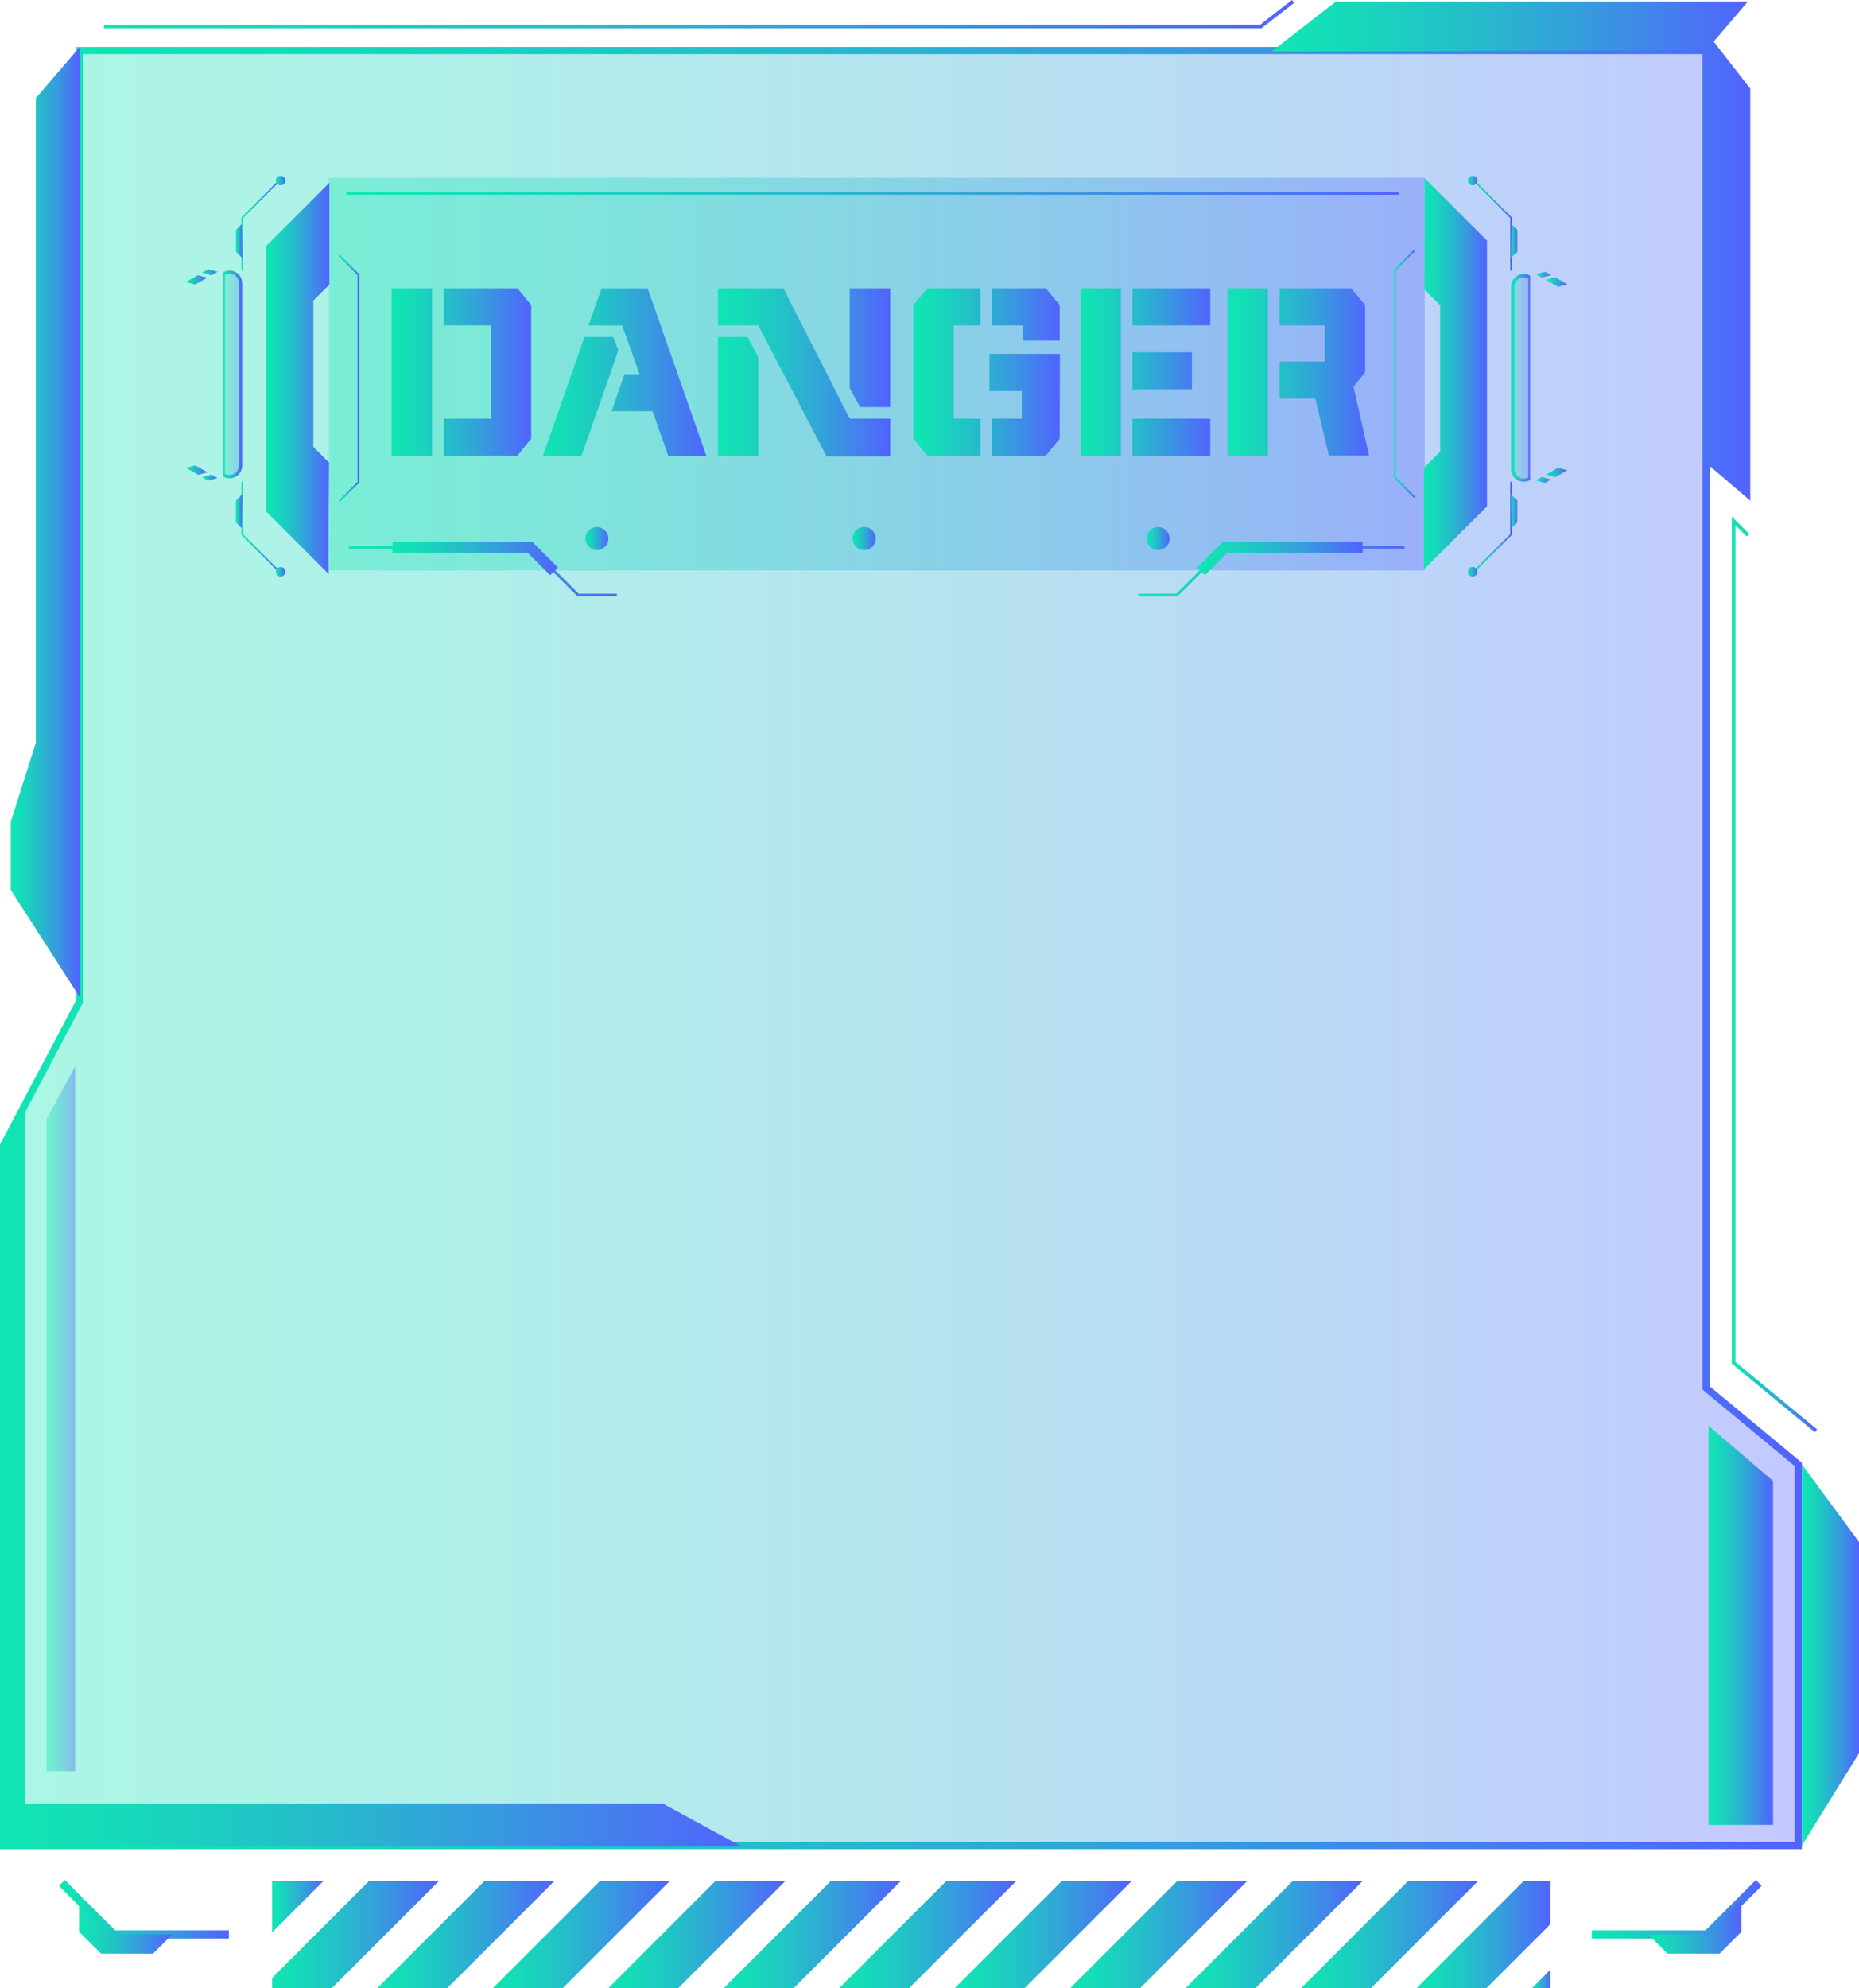 <svg xmlns="http://www.w3.org/2000/svg" xmlns:xlink="http://www.w3.org/1999/xlink" viewBox="0 0 458.45 490.2"><defs><style>.cls-1{fill:url(#New_Gradient_Swatch_5);}.cls-2{fill:url(#New_Gradient_Swatch_5-2);}.cls-3{fill:url(#New_Gradient_Swatch_5-3);}.cls-4{fill:url(#New_Gradient_Swatch_5-4);}.cls-5{fill:url(#New_Gradient_Swatch_5-5);}.cls-6{fill:url(#New_Gradient_Swatch_5-6);}.cls-7{fill:url(#New_Gradient_Swatch_5-7);}.cls-8{fill:url(#New_Gradient_Swatch_5-8);}.cls-9{fill:url(#New_Gradient_Swatch_5-9);}.cls-10{fill:url(#New_Gradient_Swatch_5-10);}.cls-11{fill:url(#New_Gradient_Swatch_5-11);}.cls-12{fill:url(#New_Gradient_Swatch_5-12);}.cls-13{fill:url(#New_Gradient_Swatch_5-13);}.cls-14{fill:url(#New_Gradient_Swatch_5-14);}.cls-15{fill:url(#New_Gradient_Swatch_5-15);}.cls-16{fill:url(#New_Gradient_Swatch_5-16);}.cls-17{fill:url(#New_Gradient_Swatch_5-17);}.cls-18{opacity:0.35;fill:url(#New_Gradient_Swatch_5-18);}.cls-18,.cls-26,.cls-28{isolation:isolate;}.cls-19{fill:url(#New_Gradient_Swatch_5-19);}.cls-20{fill:url(#New_Gradient_Swatch_5-20);}.cls-21{fill:url(#New_Gradient_Swatch_5-21);}.cls-22{fill:url(#New_Gradient_Swatch_5-22);}.cls-23{fill:url(#New_Gradient_Swatch_5-23);}.cls-24{fill:url(#New_Gradient_Swatch_5-24);}.cls-25{fill:url(#New_Gradient_Swatch_5-25);}.cls-26{opacity:0.4;fill:url(#New_Gradient_Swatch_5-26);}.cls-27{fill:url(#New_Gradient_Swatch_5-27);}.cls-28{opacity:0.33;fill:url(#New_Gradient_Swatch_5-32);}.cls-29{opacity:0.3;}.cls-30{fill:url(#New_Gradient_Swatch_5-33);}.cls-31{fill:url(#New_Gradient_Swatch_5-34);}.cls-32{fill:url(#New_Gradient_Swatch_5-35);}.cls-33{fill:url(#New_Gradient_Swatch_5-36);}.cls-34{fill:url(#New_Gradient_Swatch_5-37);}.cls-35{fill:url(#New_Gradient_Swatch_5-38);}.cls-36{fill:url(#New_Gradient_Swatch_5-39);}.cls-37{fill:url(#New_Gradient_Swatch_5-40);}.cls-38{fill:url(#New_Gradient_Swatch_5-41);}.cls-39{fill:url(#New_Gradient_Swatch_5-42);}.cls-40{fill:url(#New_Gradient_Swatch_5-43);}.cls-41{fill:url(#New_Gradient_Swatch_5-44);}.cls-42{fill:url(#New_Gradient_Swatch_5-45);}.cls-43{fill:url(#New_Gradient_Swatch_5-46);}.cls-44{fill:url(#New_Gradient_Swatch_5-47);}.cls-45{fill:url(#New_Gradient_Swatch_5-48);}.cls-46{fill:url(#New_Gradient_Swatch_5-49);}.cls-47{fill:url(#New_Gradient_Swatch_5-50);}.cls-48{fill:url(#New_Gradient_Swatch_5-51);}.cls-49{fill:url(#New_Gradient_Swatch_5-52);}.cls-50{fill:url(#New_Gradient_Swatch_5-53);}.cls-51{fill:url(#New_Gradient_Swatch_5-54);}.cls-52{fill:url(#New_Gradient_Swatch_5-55);}.cls-53{fill:url(#New_Gradient_Swatch_5-56);}.cls-54{fill:url(#New_Gradient_Swatch_5-57);}.cls-55{fill:url(#New_Gradient_Swatch_5-58);}.cls-56{fill:url(#New_Gradient_Swatch_5-59);}.cls-57{fill:url(#New_Gradient_Swatch_5-60);}.cls-58{fill:url(#New_Gradient_Swatch_5-61);}.cls-59{fill:url(#New_Gradient_Swatch_5-62);}.cls-60{fill:url(#New_Gradient_Swatch_5-63);}.cls-61{fill:url(#New_Gradient_Swatch_5-64);}.cls-62{fill:url(#New_Gradient_Swatch_5-65);}.cls-63{fill:url(#New_Gradient_Swatch_5-66);}.cls-64{fill:url(#New_Gradient_Swatch_5-67);}.cls-65{fill:url(#New_Gradient_Swatch_5-68);}.cls-66{fill:url(#New_Gradient_Swatch_5-69);}.cls-67{fill:url(#New_Gradient_Swatch_5-70);}.cls-68{fill:url(#New_Gradient_Swatch_5-71);}.cls-69{fill:url(#New_Gradient_Swatch_5-72);}.cls-70{fill:url(#New_Gradient_Swatch_5-73);}.cls-71{fill:url(#New_Gradient_Swatch_5-74);}.cls-72{fill:url(#New_Gradient_Swatch_5-75);}.cls-73{fill:url(#New_Gradient_Swatch_5-76);}.cls-74{fill:url(#New_Gradient_Swatch_5-77);}.cls-75{fill:url(#New_Gradient_Swatch_5-78);}.cls-76{fill:url(#New_Gradient_Swatch_5-79);}.cls-77{fill:url(#New_Gradient_Swatch_5-80);}.cls-78{fill:url(#New_Gradient_Swatch_5-81);}.cls-79{fill:url(#New_Gradient_Swatch_5-82);}.cls-80{fill:url(#New_Gradient_Swatch_5-83);}.cls-81{fill:url(#New_Gradient_Swatch_5-84);}.cls-82{fill:url(#New_Gradient_Swatch_5-85);}.cls-83{fill:url(#New_Gradient_Swatch_5-86);}.cls-84{fill:url(#New_Gradient_Swatch_5-87);}.cls-85{fill:url(#New_Gradient_Swatch_5-88);}.cls-86{fill:url(#New_Gradient_Swatch_5-89);}.cls-87{fill:url(#New_Gradient_Swatch_5-90);}</style><linearGradient id="New_Gradient_Swatch_5" x1="67.12" y1="20.64" x2="79.81" y2="20.64" gradientTransform="matrix(1, 0, 0, -1, 0, 490.74)" gradientUnits="userSpaceOnUse"><stop offset="0" stop-color="#11e5b3"/><stop offset="0.14" stop-color="#15dcb8"/><stop offset="0.36" stop-color="#21c4c6"/><stop offset="0.64" stop-color="#359edc"/><stop offset="0.97" stop-color="#4f68fb"/><stop offset="1" stop-color="#5263fe"/></linearGradient><linearGradient id="New_Gradient_Swatch_5-2" x1="67.12" y1="13.76" x2="108.28" y2="13.76" xlink:href="#New_Gradient_Swatch_5"/><linearGradient id="New_Gradient_Swatch_5-3" x1="93.07" y1="13.76" x2="136.76" y2="13.76" xlink:href="#New_Gradient_Swatch_5"/><linearGradient id="New_Gradient_Swatch_5-4" x1="121.55" y1="13.76" x2="165.23" y2="13.76" xlink:href="#New_Gradient_Swatch_5"/><linearGradient id="New_Gradient_Swatch_5-5" x1="150.02" y1="13.76" x2="193.71" y2="13.76" xlink:href="#New_Gradient_Swatch_5"/><linearGradient id="New_Gradient_Swatch_5-6" x1="178.49" y1="13.76" x2="222.18" y2="13.76" xlink:href="#New_Gradient_Swatch_5"/><linearGradient id="New_Gradient_Swatch_5-7" x1="206.97" y1="13.76" x2="250.66" y2="13.76" xlink:href="#New_Gradient_Swatch_5"/><linearGradient id="New_Gradient_Swatch_5-8" x1="235.44" y1="13.76" x2="279.13" y2="13.76" xlink:href="#New_Gradient_Swatch_5"/><linearGradient id="New_Gradient_Swatch_5-9" x1="263.92" y1="13.76" x2="307.61" y2="13.76" xlink:href="#New_Gradient_Swatch_5"/><linearGradient id="New_Gradient_Swatch_5-10" x1="292.39" y1="13.76" x2="336.08" y2="13.76" xlink:href="#New_Gradient_Swatch_5"/><linearGradient id="New_Gradient_Swatch_5-11" x1="320.87" y1="13.76" x2="364.55" y2="13.76" xlink:href="#New_Gradient_Swatch_5"/><linearGradient id="New_Gradient_Swatch_5-12" x1="349.34" y1="13.76" x2="382.37" y2="13.76" xlink:href="#New_Gradient_Swatch_5"/><linearGradient id="New_Gradient_Swatch_5-13" x1="377.81" y1="2.82" x2="382.37" y2="2.82" xlink:href="#New_Gradient_Swatch_5"/><linearGradient id="New_Gradient_Swatch_5-14" x1="392.54" y1="19.97" x2="434.44" y2="19.97" xlink:href="#New_Gradient_Swatch_5"/><linearGradient id="New_Gradient_Swatch_5-15" x1="406.52" y1="15.69" x2="429.47" y2="15.69" xlink:href="#New_Gradient_Swatch_5"/><linearGradient id="New_Gradient_Swatch_5-16" x1="14.54" y1="19.97" x2="56.44" y2="19.97" xlink:href="#New_Gradient_Swatch_5"/><linearGradient id="New_Gradient_Swatch_5-17" x1="19.51" y1="15.69" x2="42.46" y2="15.69" xlink:href="#New_Gradient_Swatch_5"/><linearGradient id="New_Gradient_Swatch_5-18" x1="0.88" y1="256.99" x2="443.48" y2="256.99" xlink:href="#New_Gradient_Swatch_5"/><linearGradient id="New_Gradient_Swatch_5-19" x1="0" y1="256.98" x2="444.36" y2="256.98" xlink:href="#New_Gradient_Swatch_5"/><linearGradient id="New_Gradient_Swatch_5-20" x1="2.65" y1="362" x2="19.68" y2="362" xlink:href="#New_Gradient_Swatch_5"/><linearGradient id="New_Gradient_Swatch_5-21" x1="444.36" y1="82.68" x2="458.45" y2="82.68" xlink:href="#New_Gradient_Swatch_5"/><linearGradient id="New_Gradient_Swatch_5-22" x1="313.58" y1="428.84" x2="431.64" y2="428.84" xlink:href="#New_Gradient_Swatch_5"/><linearGradient id="New_Gradient_Swatch_5-23" x1="0.88" y1="126.46" x2="182.85" y2="126.46" xlink:href="#New_Gradient_Swatch_5"/><linearGradient id="New_Gradient_Swatch_5-24" x1="25.62" y1="487.26" x2="319.16" y2="487.26" xlink:href="#New_Gradient_Swatch_5"/><linearGradient id="New_Gradient_Swatch_5-25" x1="427.09" y1="250.49" x2="448.13" y2="250.49" xlink:href="#New_Gradient_Swatch_5"/><linearGradient id="New_Gradient_Swatch_5-26" x1="11.48" y1="140.93" x2="18.55" y2="140.93" xlink:href="#New_Gradient_Swatch_5"/><linearGradient id="New_Gradient_Swatch_5-27" x1="421.35" y1="89.99" x2="437.25" y2="89.99" xlink:href="#New_Gradient_Swatch_5"/><linearGradient id="New_Gradient_Swatch_5-32" x1="81.11" y1="398.49" x2="351.34" y2="398.49" xlink:href="#New_Gradient_Swatch_5"/><linearGradient id="New_Gradient_Swatch_5-33" x1="373.07" y1="397.58" x2="377.12" y2="397.58" xlink:href="#New_Gradient_Swatch_5"/><linearGradient id="New_Gradient_Swatch_5-34" x1="372.65" y1="397.59" x2="377.33" y2="397.59" xlink:href="#New_Gradient_Swatch_5"/><linearGradient id="New_Gradient_Swatch_5-35" x1="385.57" y1="419.62" x2="387.44" y2="419.62" xlink:href="#New_Gradient_Swatch_5"/><linearGradient id="New_Gradient_Swatch_5-36" x1="385.23" y1="419.67" x2="387.46" y2="419.67" xlink:href="#New_Gradient_Swatch_5"/><linearGradient id="New_Gradient_Swatch_5-37" x1="381.61" y1="421.17" x2="386.16" y2="421.17" xlink:href="#New_Gradient_Swatch_5"/><linearGradient id="New_Gradient_Swatch_5-38" x1="381.26" y1="421.19" x2="386.52" y2="421.19" xlink:href="#New_Gradient_Swatch_5"/><linearGradient id="New_Gradient_Swatch_5-39" x1="379.09" y1="423.03" x2="382.19" y2="423.03" xlink:href="#New_Gradient_Swatch_5"/><linearGradient id="New_Gradient_Swatch_5-40" x1="378.75" y1="423.02" x2="382.54" y2="423.02" xlink:href="#New_Gradient_Swatch_5"/><linearGradient id="New_Gradient_Swatch_5-41" x1="385.57" y1="375.81" x2="387.44" y2="375.81" xlink:href="#New_Gradient_Swatch_5"/><linearGradient id="New_Gradient_Swatch_5-42" x1="385.23" y1="375.76" x2="387.46" y2="375.76" xlink:href="#New_Gradient_Swatch_5"/><linearGradient id="New_Gradient_Swatch_5-43" x1="381.61" y1="374.26" x2="386.16" y2="374.26" xlink:href="#New_Gradient_Swatch_5"/><linearGradient id="New_Gradient_Swatch_5-44" x1="381.26" y1="374.26" x2="386.52" y2="374.26" xlink:href="#New_Gradient_Swatch_5"/><linearGradient id="New_Gradient_Swatch_5-45" x1="379.09" y1="372.41" x2="382.19" y2="372.41" xlink:href="#New_Gradient_Swatch_5"/><linearGradient id="New_Gradient_Swatch_5-46" x1="378.75" y1="372.4" x2="382.54" y2="372.4" xlink:href="#New_Gradient_Swatch_5"/><linearGradient id="New_Gradient_Swatch_5-47" x1="363.32" y1="435.2" x2="372.84" y2="435.2" xlink:href="#New_Gradient_Swatch_5"/><linearGradient id="New_Gradient_Swatch_5-48" x1="372.64" y1="431.28" x2="374.19" y2="431.28" xlink:href="#New_Gradient_Swatch_5"/><linearGradient id="New_Gradient_Swatch_5-49" x1="362.01" y1="446.22" x2="364.36" y2="446.22" xlink:href="#New_Gradient_Swatch_5"/><linearGradient id="New_Gradient_Swatch_5-50" x1="363.31" y1="360.8" x2="372.83" y2="360.8" xlink:href="#New_Gradient_Swatch_5"/><linearGradient id="New_Gradient_Swatch_5-51" x1="372.63" y1="364.72" x2="374.17" y2="364.72" xlink:href="#New_Gradient_Swatch_5"/><linearGradient id="New_Gradient_Swatch_5-52" x1="361.99" y1="349.78" x2="364.35" y2="349.78" xlink:href="#New_Gradient_Swatch_5"/><linearGradient id="New_Gradient_Swatch_5-53" x1="351.15" y1="398.61" x2="366.71" y2="398.61" xlink:href="#New_Gradient_Swatch_5"/><linearGradient id="New_Gradient_Swatch_5-54" x1="343.75" y1="398.53" x2="348.96" y2="398.53" xlink:href="#New_Gradient_Swatch_5"/><linearGradient id="New_Gradient_Swatch_5-55" x1="55.25" y1="398.41" x2="59.31" y2="398.41" xlink:href="#New_Gradient_Swatch_5"/><linearGradient id="New_Gradient_Swatch_5-56" x1="55.05" y1="398.42" x2="59.72" y2="398.42" xlink:href="#New_Gradient_Swatch_5"/><linearGradient id="New_Gradient_Swatch_5-57" x1="44.93" y1="376.38" x2="46.8" y2="376.38" xlink:href="#New_Gradient_Swatch_5"/><linearGradient id="New_Gradient_Swatch_5-58" x1="44.92" y1="376.33" x2="47.15" y2="376.33" xlink:href="#New_Gradient_Swatch_5"/><linearGradient id="New_Gradient_Swatch_5-59" x1="46.21" y1="374.83" x2="50.76" y2="374.83" xlink:href="#New_Gradient_Swatch_5"/><linearGradient id="New_Gradient_Swatch_5-60" x1="45.86" y1="374.83" x2="51.11" y2="374.83" xlink:href="#New_Gradient_Swatch_5"/><linearGradient id="New_Gradient_Swatch_5-61" x1="50.18" y1="372.98" x2="53.28" y2="372.98" xlink:href="#New_Gradient_Swatch_5"/><linearGradient id="New_Gradient_Swatch_5-62" x1="49.83" y1="372.97" x2="53.62" y2="372.97" xlink:href="#New_Gradient_Swatch_5"/><linearGradient id="New_Gradient_Swatch_5-63" x1="44.93" y1="420.19" x2="46.8" y2="420.19" xlink:href="#New_Gradient_Swatch_5"/><linearGradient id="New_Gradient_Swatch_5-64" x1="44.92" y1="420.24" x2="47.15" y2="420.24" xlink:href="#New_Gradient_Swatch_5"/><linearGradient id="New_Gradient_Swatch_5-65" x1="46.21" y1="421.74" x2="50.76" y2="421.74" xlink:href="#New_Gradient_Swatch_5"/><linearGradient id="New_Gradient_Swatch_5-66" x1="45.86" y1="421.74" x2="51.11" y2="421.74" xlink:href="#New_Gradient_Swatch_5"/><linearGradient id="New_Gradient_Swatch_5-67" x1="50.18" y1="423.6" x2="53.28" y2="423.6" xlink:href="#New_Gradient_Swatch_5"/><linearGradient id="New_Gradient_Swatch_5-68" x1="49.83" y1="423.6" x2="53.62" y2="423.6" xlink:href="#New_Gradient_Swatch_5"/><linearGradient id="New_Gradient_Swatch_5-69" x1="59.53" y1="360.8" x2="69.05" y2="360.8" xlink:href="#New_Gradient_Swatch_5"/><linearGradient id="New_Gradient_Swatch_5-70" x1="58.18" y1="364.72" x2="59.73" y2="364.72" xlink:href="#New_Gradient_Swatch_5"/><linearGradient id="New_Gradient_Swatch_5-71" x1="68.01" y1="349.77" x2="70.36" y2="349.77" xlink:href="#New_Gradient_Swatch_5"/><linearGradient id="New_Gradient_Swatch_5-72" x1="59.54" y1="435.2" x2="69.06" y2="435.2" xlink:href="#New_Gradient_Swatch_5"/><linearGradient id="New_Gradient_Swatch_5-73" x1="58.2" y1="431.28" x2="59.74" y2="431.28" xlink:href="#New_Gradient_Swatch_5"/><linearGradient id="New_Gradient_Swatch_5-74" x1="68.02" y1="446.22" x2="70.38" y2="446.22" xlink:href="#New_Gradient_Swatch_5"/><linearGradient id="New_Gradient_Swatch_5-75" x1="65.67" y1="397.39" x2="81.22" y2="397.39" xlink:href="#New_Gradient_Swatch_5"/><linearGradient id="New_Gradient_Swatch_5-76" x1="83.41" y1="397.47" x2="88.62" y2="397.47" xlink:href="#New_Gradient_Swatch_5"/><linearGradient id="New_Gradient_Swatch_5-77" x1="144.35" y1="357.95" x2="150.04" y2="357.95" xlink:href="#New_Gradient_Swatch_5"/><linearGradient id="New_Gradient_Swatch_5-78" x1="210.26" y1="357.96" x2="215.95" y2="357.96" xlink:href="#New_Gradient_Swatch_5"/><linearGradient id="New_Gradient_Swatch_5-79" x1="282.74" y1="357.95" x2="288.43" y2="357.95" xlink:href="#New_Gradient_Swatch_5"/><linearGradient id="New_Gradient_Swatch_5-80" x1="86.04" y1="349.91" x2="152.12" y2="349.91" xlink:href="#New_Gradient_Swatch_5"/><linearGradient id="New_Gradient_Swatch_5-81" x1="96.78" y1="353.03" x2="137.59" y2="353.03" xlink:href="#New_Gradient_Swatch_5"/><linearGradient id="New_Gradient_Swatch_5-82" x1="280.69" y1="349.91" x2="346.36" y2="349.91" xlink:href="#New_Gradient_Swatch_5"/><linearGradient id="New_Gradient_Swatch_5-83" x1="295.22" y1="353.03" x2="336.03" y2="353.03" xlink:href="#New_Gradient_Swatch_5"/><linearGradient id="New_Gradient_Swatch_5-84" x1="85.37" y1="443.05" x2="344.91" y2="443.05" xlink:href="#New_Gradient_Swatch_5"/><linearGradient id="New_Gradient_Swatch_5-85" x1="96.61" y1="399.01" x2="131.05" y2="399.01" xlink:href="#New_Gradient_Swatch_5"/><linearGradient id="New_Gradient_Swatch_5-86" x1="133.9" y1="399" x2="174.19" y2="399" xlink:href="#New_Gradient_Swatch_5"/><linearGradient id="New_Gradient_Swatch_5-87" x1="177.05" y1="398.92" x2="219.49" y2="398.92" xlink:href="#New_Gradient_Swatch_5"/><linearGradient id="New_Gradient_Swatch_5-88" x1="225.24" y1="399.01" x2="261.33" y2="399.01" xlink:href="#New_Gradient_Swatch_5"/><linearGradient id="New_Gradient_Swatch_5-89" x1="266.48" y1="399.01" x2="298.45" y2="399.01" xlink:href="#New_Gradient_Swatch_5"/><linearGradient id="New_Gradient_Swatch_5-90" x1="302.74" y1="399.01" x2="337.63" y2="399.01" xlink:href="#New_Gradient_Swatch_5"/></defs><title>message_01_green_blue</title><g id="Layer_2" data-name="Layer 2"><g id="Layer_1-2" data-name="Layer 1"><g id="Layer_2-2" data-name="Layer 2"><g id="Layer_1-2-2" data-name="Layer 1-2"><polygon class="cls-1" points="67.12 476.45 67.12 463.76 79.81 463.76 67.12 476.45"/><polygon class="cls-2" points="81.84 490.2 67.12 490.2 67.12 487.68 91.04 463.76 108.28 463.76 81.84 490.2"/><polygon class="cls-3" points="110.32 490.2 93.07 490.2 119.51 463.76 136.76 463.76 110.32 490.2"/><polygon class="cls-4" points="138.79 490.2 121.55 490.2 147.99 463.76 165.23 463.76 138.79 490.2"/><polygon class="cls-5" points="167.27 490.2 150.02 490.2 176.46 463.76 193.71 463.76 167.27 490.2"/><polygon class="cls-6" points="195.74 490.2 178.49 490.2 204.93 463.76 222.18 463.76 195.74 490.2"/><polygon class="cls-7" points="224.22 490.2 206.97 490.2 233.41 463.76 250.66 463.76 224.22 490.2"/><polygon class="cls-8" points="252.69 490.2 235.44 490.2 261.88 463.76 279.13 463.76 252.69 490.2"/><polygon class="cls-9" points="281.17 490.2 263.92 490.2 290.36 463.76 307.61 463.76 281.17 490.2"/><polygon class="cls-10" points="309.64 490.2 292.39 490.2 318.83 463.76 336.08 463.76 309.64 490.2"/><polygon class="cls-11" points="338.11 490.2 320.87 490.2 347.31 463.76 364.55 463.76 338.11 490.2"/><polygon class="cls-12" points="366.59 490.2 349.34 490.2 375.78 463.76 382.37 463.76 382.37 474.42 366.59 490.2"/><polygon class="cls-13" points="382.37 490.2 377.81 490.2 382.37 485.64 382.37 490.2"/><polygon class="cls-14" points="421.44 478 392.54 478 392.54 475.96 420.59 475.96 433.01 463.55 434.44 464.99 421.44 478"/><path class="cls-15" d="M406.52,477l4.71,4.7h12.84l5.4-5.4v-7.9s-7.57,8.52-8.52,8.52Z"/><polygon class="cls-16" points="56.44 478 27.55 478 14.54 464.99 15.97 463.55 28.39 475.96 56.44 475.96 56.44 478"/><path class="cls-17" d="M42.46,477l-4.71,4.7H24.92l-5.41-5.4v-7.9s7.57,8.52,8.52,8.52Z"/><polygon class="cls-18" points="420.72 342.2 420.72 12.46 19.68 12.46 19.68 246.8 0.88 282.39 0.88 455.05 443.48 455.05 443.48 361.07 420.72 342.2"/><path class="cls-19" d="M444.36,455.94H0V282.17l18.8-35.59v-235H421.6V341.79l22.76,18.87ZM1.77,454.17H442.6V361.49l-22.76-18.88V13.34H20.57V247L1.77,282.61Z"/><polygon class="cls-20" points="19.68 11.57 8.83 24.2 8.83 183.2 2.65 202.63 2.65 219.42 19.68 245.92 19.68 11.57"/><polygon class="cls-21" points="444.36 361.07 458.45 380.18 458.45 432.3 444.36 455.05 444.36 361.07"/><polygon class="cls-22" points="431.64 123.45 431.64 21.86 422.61 10.25 431.07 0.35 329.49 0.35 313.58 12.71 420.15 12.46 420.15 113.63 431.64 123.45"/><polygon class="cls-23" points="6.18 273.3 6.18 444.67 163.42 444.67 182.85 455.27 0.88 455.27 0.88 282.39 6.18 273.3"/><polygon class="cls-24" points="311.09 6.97 25.62 6.97 25.62 6.09 310.78 6.09 318.61 0 319.16 0.7 311.09 6.97"/><polygon class="cls-25" points="447.57 353.14 427.09 336.23 427.09 127.37 431.38 131.65 430.76 132.28 427.98 129.5 427.98 335.81 448.13 352.46 447.57 353.14"/><polygon class="cls-26" points="18.55 262.9 11.48 275.95 11.48 436.72 18.55 436.72 18.55 262.9"/><polygon class="cls-27" points="421.35 351.54 421.35 449.97 437.25 449.97 437.25 365.17 421.35 351.54"/><polygon class="cls-20" points="19.68 11.57 8.83 24.2 8.83 183.2 2.65 202.63 2.65 219.42 19.68 245.92 19.68 11.57"/><polygon class="cls-21" points="444.36 361.07 458.45 380.18 458.45 432.3 444.36 455.05 444.36 361.07"/><polygon class="cls-22" points="431.64 123.45 431.64 21.86 422.61 10.25 431.07 0.35 329.49 0.35 313.58 12.71 420.15 12.46 420.15 113.63 431.64 123.45"/><polygon class="cls-23" points="6.18 273.3 6.18 444.67 163.42 444.67 182.85 455.27 0.88 455.27 0.88 282.39 6.18 273.3"/><rect class="cls-28" x="81.11" y="43.86" width="270.23" height="96.79"/><g class="cls-29"><path class="cls-30" d="M377.12,118a2.7,2.7,0,0,1-4.05-2.34v-45a2.7,2.7,0,0,1,4.05-2.34Z"/></g><path class="cls-31" d="M377.33,118.35a3.12,3.12,0,0,1-4.68-2.69v-45a3.12,3.12,0,0,1,4.68-2.7Zm-.42-49.65a2.29,2.29,0,0,0-3.13.85,2.32,2.32,0,0,0-.3,1.15v45a2.29,2.29,0,0,0,3.43,2Z"/><path class="cls-32" d="M385.57,71.38l1.87-.51Z"/><path class="cls-33" d="M385.23,71.33l2.23-.61Zm2.19-.32-1.5.41Z"/><polygon class="cls-34" points="385.85 69.88 383.53 68.56 381.61 69.08 384.23 70.58 386.16 70.06 385.85 69.88"/><path class="cls-35" d="M386.52,70.1l-2.31.63L381.26,69l2.29-.62Zm-2.27.34,1.56-.42h0l-2.26-1.3-1.57.43Z"/><polygon class="cls-36" points="381.87 67.61 381.02 67.12 379.09 67.64 380.26 68.31 382.19 67.78 381.87 67.61"/><path class="cls-37" d="M382.54,67.83l-2.3.62-1.49-.85L381,67Zm-2.26.34,1.56-.43h0l-.81-.46-1.56.43Z"/><path class="cls-38" d="M385.57,114.68l1.87.51Z"/><path class="cls-39" d="M387.46,115.33l-2.23-.61Zm-1.54-.7,1.5.41Z"/><polygon class="cls-40" points="385.85 116.17 383.53 117.5 381.61 116.97 384.23 115.47 386.16 116 385.85 116.17"/><path class="cls-41" d="M383.55,117.64l-2.29-.62,2.95-1.69,2.31.62Zm-1.6-.71,1.57.42,2.26-1.29h0l-1.56-.43Z"/><polygon class="cls-42" points="381.87 118.45 381.02 118.93 379.09 118.41 380.26 117.74 382.19 118.27 381.87 118.45"/><path class="cls-43" d="M381,119.08l-2.29-.63,1.49-.85,2.3.63Zm-1.6-.71,1.56.42.81-.46h0l-1.56-.42Z"/><polygon class="cls-44" points="363.32 44.66 363.61 44.38 372.84 53.62 372.84 66.71 372.44 66.71 372.44 53.78 363.32 44.66"/><polygon class="cls-45" points="372.64 63.62 374.19 62.08 374.19 56.69 372.8 55.3 372.64 63.62"/><path class="cls-46" d="M363.19,43.34A1.18,1.18,0,1,1,362,44.52a1.17,1.17,0,0,1,1.16-1.18Z"/><polygon class="cls-47" points="363.31 140.83 372.43 131.71 372.43 118.78 372.83 118.78 372.83 131.87 363.59 141.11 363.31 140.83"/><polygon class="cls-48" points="372.63 121.86 374.17 123.41 374.17 128.8 372.79 130.19 372.63 121.86"/><path class="cls-49" d="M363.17,142.14A1.18,1.18,0,1,0,362,141V141A1.18,1.18,0,0,0,363.17,142.14Z"/><path class="cls-50" d="M351.24,43.86l15.47,15.46v65.53l-15.56,15.56V115.33l4-3.94V75.28l-3.88-3.87S351.5,43.61,351.24,43.86Z"/><polygon class="cls-51" points="348.64 122.73 343.75 117.84 343.75 66.51 348.56 61.7 348.88 62.02 344.21 66.7 344.21 117.65 348.96 122.41 348.64 122.73"/><g class="cls-29"><path class="cls-52" d="M55.25,67.49a2.71,2.71,0,0,1,3.7,1,2.74,2.74,0,0,1,.36,1.34v45a2.71,2.71,0,0,1-2.72,2.7,2.74,2.74,0,0,1-1.34-.36Z"/></g><path class="cls-53" d="M55.05,67.13a3.12,3.12,0,0,1,4.67,2.7v45a3.12,3.12,0,0,1-3.14,3.1,3.05,3.05,0,0,1-1.53-.41Zm.41,49.66a2.29,2.29,0,0,0,3.43-2v-45a2.28,2.28,0,0,0-2.28-2.3,2.22,2.22,0,0,0-1.15.3Z"/><path class="cls-54" d="M46.8,114.11l-1.87.51Z"/><path class="cls-55" d="M47.15,114.15l-2.23.61Zm-2.2.32,1.51-.41Z"/><polygon class="cls-56" points="46.52 115.6 48.84 116.93 50.76 116.4 48.14 114.9 46.21 115.43 46.52 115.6"/><path class="cls-57" d="M45.86,115.38l2.3-.62,3,1.69-2.29.62Zm2.26-.34-1.56.43h0l2.27,1.29,1.56-.42Z"/><polygon class="cls-58" points="50.5 117.88 51.35 118.36 53.28 117.84 52.11 117.17 50.18 117.7 50.5 117.88"/><path class="cls-59" d="M49.83,117.66l2.3-.63,1.49.85-2.29.63Zm2.27-.34-1.57.42h0l.81.46,1.56-.42Z"/><path class="cls-60" d="M46.8,70.81l-1.87-.51Z"/><path class="cls-61" d="M44.92,70.16l2.23.6Zm1.54.69L45,70.44Z"/><polygon class="cls-62" points="46.52 69.31 48.84 67.99 50.76 68.51 48.14 70.02 46.21 69.49 46.52 69.31"/><path class="cls-63" d="M48.82,67.85l2.29.62-3,1.69-2.3-.63Zm1.6.71-1.56-.43-2.27,1.3h0l1.56.42Z"/><polygon class="cls-64" points="50.5 67.04 51.35 66.55 53.28 67.08 52.11 67.74 50.18 67.22 50.5 67.04"/><path class="cls-65" d="M51.33,66.41l2.29.62-1.49.85-2.3-.62Zm1.6.71-1.56-.43-.81.46h0l1.57.43Z"/><polygon class="cls-66" points="69.05 140.83 68.77 141.11 59.53 131.87 59.53 118.78 59.93 118.78 59.93 131.71 69.05 140.83"/><polygon class="cls-67" points="59.73 121.86 58.18 123.41 58.18 128.8 59.57 130.19 59.73 121.86"/><circle class="cls-68" cx="69.19" cy="140.97" r="1.18"/><polygon class="cls-69" points="69.06 44.66 59.94 53.78 59.94 66.71 59.54 66.71 59.54 53.62 68.78 44.38 69.06 44.66"/><polygon class="cls-70" points="59.74 63.62 58.2 62.08 58.2 56.69 59.58 55.3 59.74 63.62"/><path class="cls-71" d="M69.2,43.34a1.18,1.18,0,1,0,1.18,1.18,1.18,1.18,0,0,0-1.18-1.18Z"/><path class="cls-72" d="M81.13,141.62,65.67,126.16V60.63L81.22,45.08V70.16L77.28,74.1v36.11l3.87,3.87S80.87,141.88,81.13,141.62Z"/><polygon class="cls-73" points="83.73 62.76 88.62 67.65 88.62 118.98 83.81 123.78 83.49 123.46 88.17 118.79 88.17 67.83 83.41 63.08 83.73 62.76"/><circle class="cls-74" cx="147.2" cy="132.79" r="2.84"/><path class="cls-75" d="M210.26,132.79a2.85,2.85,0,1,1,2.86,2.84h0A2.85,2.85,0,0,1,210.26,132.79Z"/><circle class="cls-76" cx="285.59" cy="132.79" r="2.84"/><polygon class="cls-77" points="152.12 147.05 142.42 147.05 130.66 135.29 86.04 135.29 86.04 134.61 130.94 134.61 142.7 146.38 152.12 146.38 152.12 147.05"/><polygon class="cls-78" points="135.68 141.83 130.15 136.31 96.78 136.31 96.78 133.6 131.27 133.6 137.59 139.92 135.68 141.83"/><polygon class="cls-79" points="290.39 147.05 280.69 147.05 280.69 146.38 290.11 146.38 301.87 134.61 346.36 134.61 346.36 135.29 302.15 135.29 290.39 147.05"/><polygon class="cls-80" points="297.13 141.83 295.22 139.92 301.54 133.6 336.03 133.6 336.03 136.31 302.66 136.31 297.13 141.83"/><rect class="cls-81" x="85.37" y="47.35" width="259.54" height="0.68"/><path class="cls-82" d="M106.56,71.09v41.29h-10V71.09Zm2.86,9.15V71.09h18.19L131,75.21v32.94l-3.43,4.23H109.42v-9.15h11.67v-23Z"/><path class="cls-83" d="M143.39,112.38H133.9L144.14,83.1h7.09l1.26,3.32ZM154,92.25h3.72l-4.29-12h-8.29l3.2-9.15h11.38l14.47,41.29h-9.38l-3.89-11H150.83Z"/><path class="cls-84" d="M203.85,112.55,187,80.24h-9.95V71.09h16.13l16.36,32.14h10v9.32ZM187,88.07v24.31h-9.95V83.1h7.32Zm22.54,7.61V71.09h10v29.28H212.1Z"/><path class="cls-85" d="M235.19,103.23h6.58v9.15h-13.1l-3.43-4.29V75.26l3.43-4.17h13.1v9.15h-6.58Zm26.14,4.92-3.43,4.23H244.63v-9.15H252V96.42h-8V87.27h17.39Zm-16.7-27.91V71.09H257.9l3.43,4.12V84h-9.1V80.24Z"/><path class="cls-86" d="M266.48,112.38V71.09h9.95v41.29Zm12.81-32.14V71.09h19.16v9.15Zm0,15.78V86.87h14.64V96Zm0,16.36v-9.15h19.16v9.15Z"/><path class="cls-87" d="M302.74,112.38V71.09h9.95v41.29Zm12.81-32.14V71.09h17.67l3.43,4.12V91.79l-2.86,3.55,3.84,17h-9.9l-3.37-14.07h-8.81V89.16H326.7V80.24Z"/></g></g></g></g></svg>